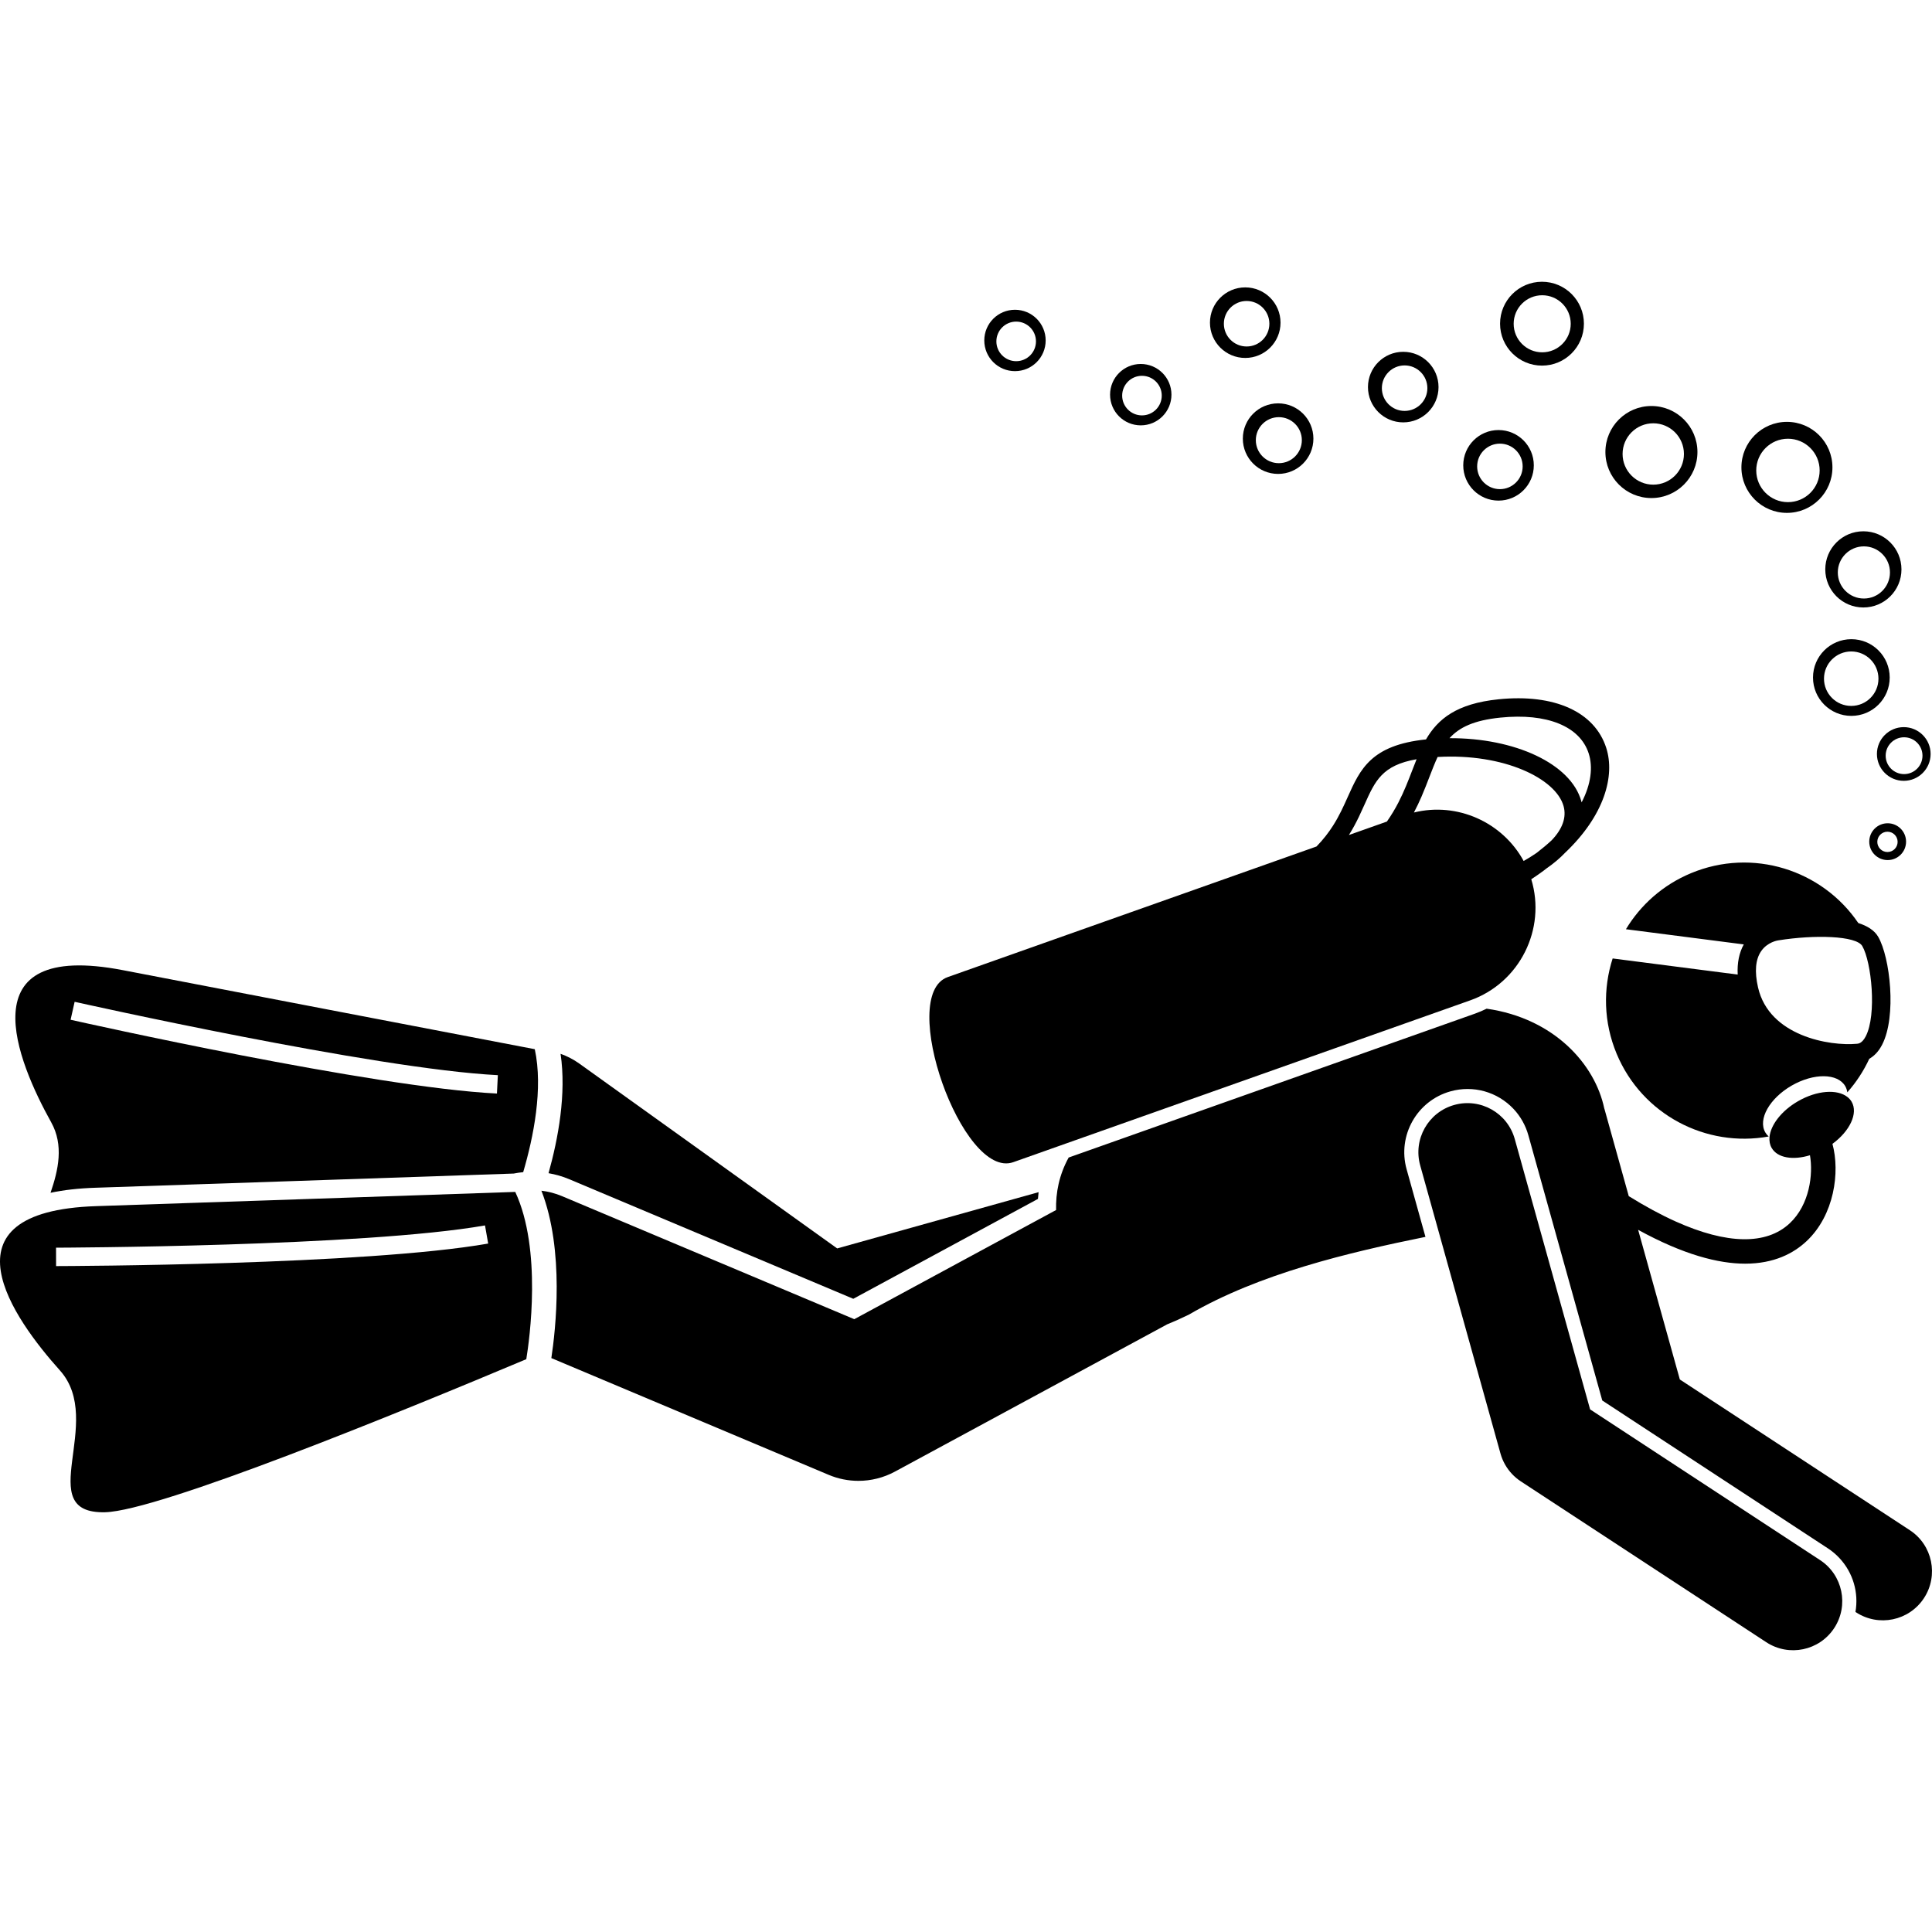 <svg id="Layer_1" enable-background="new 0 0 314.858 223.023" height="512" viewBox="0 0 314.858 223.023" width="512" xmlns="http://www.w3.org/2000/svg"><g><path d="m15.583 147.648c11.092-.363 54.599-1.849 67.322-2.284l.808-.027c.513-.102 1.032-.177 1.552-.227 1.676-5.708 3.279-13.622 1.888-20.041-11.103-2.127-55.91-10.713-67.105-12.875-25.661-4.955-17.145 15.01-11.701 24.798 2.072 3.725 1.162 7.768-.112 11.479 2.14-.455 4.579-.733 7.348-.823zm-3.42-30.303c.487.109 48.933 10.958 68.972 11.956l-.149 2.996c-20.296-1.01-67.482-11.576-69.481-12.025z"/><path d="m89.395 145.278c1.142.199 2.262.513 3.346.969l46.319 19.5 30.094-16.279c.025-.364.061-.73.107-1.099l-32.826 9.17-42.016-30.119c-.966-.693-1.999-1.217-3.064-1.598.975 6.526-.394 13.862-1.96 19.456z"/><path d="m83.971 148.329c-11.298.386-56.894 1.944-68.29 2.317-26.121.855-13.392 18.436-5.915 26.774s-4.623 23.381 7.341 23.112c8.748-.197 48.118-16.298 68.663-24.944.532-3.252 2.576-17.885-1.799-27.259zm-74.831 12.088-.007-3c.499-.001 50.145-.159 69.907-3.627l.519 2.955c-20.017 3.513-68.37 3.667-70.419 3.672z"/><path d="m291.98 131.007c3.599-2.078 7.513-2.037 8.743.093.178.309.283.647.333 1.002 1.463-1.649 2.665-3.496 3.583-5.473.736-.415 1.484-1.112 2.093-2.295 2.39-4.635 1.293-14.231-.638-17.573-.622-1.077-1.798-1.789-3.248-2.252-5.877-8.669-17.225-12.308-27.269-8.122-4.593 1.914-8.212 5.175-10.599 9.132l19.205 2.474c-.757 1.367-1.086 3.012-.991 4.914l-20.379-2.625c-1.58 4.914-1.491 10.392.65 15.529 4.144 9.945 14.595 15.338 24.777 13.485-.217-.194-.404-.416-.551-.67-1.229-2.13.692-5.541 4.291-7.619zm-4.955-21.928c1.024-1.476 2.669-1.729 2.784-1.746l.058-.008c5.786-.926 12.643-.771 13.63.936 1.505 2.605 2.384 11.176.569 14.698-.591 1.147-1.188 1.204-1.412 1.225-4.481.427-14.335-1.253-16.146-9.174-.592-2.589-.418-4.585.517-5.931z"/><path d="m154.456 113.317c-8.295 2.938 2.387 33.102 10.682 30.164l74.468-26.372c8.066-2.857 12.413-11.624 9.946-19.733.691-.455 1.356-.915 1.986-1.381.165-.122.312-.246.473-.368 1.24-.858 2.234-1.713 3.033-2.551 6.419-6.078 8.192-12.544 6.722-17.119-1.89-5.883-8.456-8.84-17.556-7.91-6.834.698-9.877 3.208-11.815 6.537-8.952.925-10.732 4.857-12.765 9.405-.657 1.468-1.359 3.036-2.39 4.654-.709 1.113-1.575 2.249-2.69 3.392zm75.971-26.82c.463-.875.866-1.733 1.228-2.568.483-1.114.897-2.188 1.288-3.205.46-1.198.883-2.287 1.344-3.276 10.815-.625 19.275 3.521 20.526 7.999.511 1.831-.171 3.728-1.944 5.58-.739.686-1.557 1.369-2.437 2.046-.05.035-.104.07-.154.104-.601.413-1.257.821-1.968 1.223-3.443-6.327-10.82-9.649-17.883-7.903zm14.089-15.466c7.591-.775 12.97 1.41 14.396 5.843.706 2.196.399 4.981-1.155 7.973-.018-.071-.035-.141-.054-.209-1.703-6.099-10.829-10.307-21.479-10.253 1.609-1.777 3.992-2.914 8.292-3.354zm-23.03 16.108c.318-.663.608-1.308.884-1.925 1.742-3.898 2.883-6.418 8.492-7.4-.243.6-.48 1.211-.719 1.834-.636 1.655-1.31 3.411-2.246 5.221-.527 1.02-1.141 2.057-1.874 3.103l-6.192 2.193c.657-1.042 1.189-2.055 1.655-3.026z"/><path d="m307.632 94.25c1.657 0 3-1.343 3-3s-1.343-3-3-3-3 1.343-3 3 1.343 3 3 3zm-.032-4.625c.915 0 1.656.742 1.656 1.656s-.742 1.656-1.656 1.656c-.915 0-1.656-.742-1.656-1.656s.742-1.656 1.656-1.656z"/><path d="m314.632 76.958c0-2.416-1.959-4.375-4.375-4.375s-4.375 1.959-4.375 4.375 1.959 4.375 4.375 4.375 4.375-1.958 4.375-4.375zm-4.325 3.279c-1.657 0-3-1.343-3-3s1.343-3 3-3 3 1.343 3 3-1.343 3-3 3z"/><path d="m301.715 70.75c3.452 0 6.25-2.798 6.25-6.25s-2.798-6.25-6.25-6.25-6.25 2.798-6.25 6.25 2.798 6.25 6.25 6.25zm-.021-10.5c2.451 0 4.438 1.987 4.438 4.438s-1.987 4.438-4.438 4.438-4.438-1.987-4.438-4.438c.001-2.451 1.987-4.438 4.438-4.438z"/><path d="m303.673 40.667c-3.429 0-6.208 2.78-6.208 6.208s2.78 6.208 6.208 6.208 6.208-2.78 6.208-6.208-2.779-6.208-6.208-6.208zm.084 10.958c-2.347 0-4.25-1.903-4.25-4.25s1.903-4.25 4.25-4.25 4.25 1.903 4.25 4.25-1.903 4.25-4.25 4.25z"/><path d="m291.215 22.833c-4.096 0-7.417 3.32-7.417 7.417s3.321 7.417 7.417 7.417 7.417-3.321 7.417-7.417-3.321-7.417-7.417-7.417zm.167 13.084c-2.853 0-5.167-2.313-5.167-5.167s2.313-5.167 5.167-5.167 5.167 2.313 5.167 5.167-2.314 5.167-5.167 5.167z"/><path d="m214.045 25.567c0-3.176-2.574-5.75-5.75-5.75s-5.75 2.574-5.75 5.75 2.574 5.75 5.75 5.75 5.75-2.575 5.75-5.75zm-9.383.25c0-2.071 1.679-3.75 3.75-3.75s3.75 1.679 3.75 3.75-1.679 3.75-3.75 3.75-3.75-1.679-3.75-3.75z"/><path d="m238.465 29.917c0 3.176 2.574 5.75 5.75 5.75s5.75-2.574 5.75-5.75-2.574-5.75-5.75-5.75-5.75 2.574-5.75 5.75zm5.975-3.534c2.048 0 3.708 1.66 3.708 3.708s-1.66 3.708-3.708 3.708-3.708-1.66-3.708-3.708 1.66-3.708 3.708-3.708z"/><path d="m251.298 13.667c3.774 0 6.833-3.059 6.833-6.833s-3.059-6.833-6.833-6.833-6.833 3.059-6.833 6.833c0 3.773 3.059 6.833 6.833 6.833zm.034-11.467c2.568 0 4.65 2.082 4.65 4.65s-2.082 4.65-4.65 4.65-4.65-2.082-4.65-4.65 2.082-4.65 4.65-4.65z"/><path d="m269.132 35.25c4.142 0 7.5-3.358 7.5-7.5s-3.358-7.5-7.5-7.5-7.5 3.358-7.5 7.5 3.358 7.5 7.5 7.5zm.3-12.183c2.761 0 5 2.239 5 5s-2.239 5-5 5-5-2.239-5-5c0-2.762 2.238-5 5-5z"/><path d="m234.437 17.167c0-3.176-2.574-5.75-5.75-5.75s-5.75 2.574-5.75 5.75 2.574 5.75 5.75 5.75c3.175 0 5.75-2.575 5.75-5.75zm-9.234.175c0-2.048 1.66-3.708 3.708-3.708s3.708 1.66 3.708 3.708-1.66 3.708-3.708 3.708c-2.047 0-3.708-1.66-3.708-3.708z"/><path d="m202.937 12.417c3.176 0 5.75-2.574 5.75-5.75s-2.574-5.75-5.75-5.75-5.75 2.574-5.75 5.75 2.574 5.75 5.75 5.75zm.225-9.284c2.048 0 3.708 1.66 3.708 3.708s-1.66 3.708-3.708 3.708-3.708-1.66-3.708-3.708 1.66-3.708 3.708-3.708z"/><path d="m180.908 18.401c0 2.763 2.239 5.002 5.002 5.002 2.762 0 5.002-2.239 5.002-5.002 0-2.762-2.239-5.002-5.002-5.002s-5.002 2.239-5.002 5.002zm5.197-3.074c1.782 0 3.226 1.444 3.226 3.226s-1.444 3.226-3.226 3.226-3.226-1.444-3.226-3.226c.001-1.782 1.445-3.226 3.226-3.226z"/><path d="m170.412 9.567c0-2.763-2.239-5.002-5.002-5.002s-5.002 2.239-5.002 5.002 2.239 5.002 5.002 5.002c2.762 0 5.002-2.239 5.002-5.002zm-8.032.153c0-1.782 1.444-3.226 3.226-3.226s3.226 1.444 3.226 3.226-1.444 3.226-3.226 3.226c-1.782-.001-3.226-1.445-3.226-3.226z"/><path d="m261.446 134.718c-1.497-7.151-8.125-14.671-19.167-16.25-.617.3-1.248.576-1.904.808l-66.215 23.45c-1.558 2.842-2.116 5.727-2.049 8.554l-32.889 17.791-47.646-20.059c-1.095-.461-2.219-.744-3.342-.879 3.796 9.735 2.305 22.767 1.618 27.278l45.195 19.027c1.555.655 3.204.979 4.85.979 2.052 0 4.098-.505 5.948-1.505l44.377-24.006c1.074-.429 2.236-.946 3.504-1.565 11.46-6.685 26.081-10.147 38.581-12.685l-3.074-11.031c-1.524-5.471 1.687-11.162 7.157-12.687 3.702-1.032 7.638.066 10.273 2.867 1.134 1.205 1.969 2.689 2.414 4.292l12.046 43.224 36.754 24.086c.681.445 1.31.972 1.866 1.563 2.281 2.424 3.187 5.696 2.641 8.81l.088.058c3.695 2.422 8.654 1.388 11.076-2.307 2.422-3.696 1.39-8.66-2.307-11.076l-37.477-24.559-6.797-24.389c7.382 4.051 13.082 5.517 17.451 5.516 4.723 0 7.9-1.701 9.991-3.662 4.53-4.248 5.482-11.255 4.225-15.864 2.833-2.08 4.22-4.971 3.131-6.857-.175-.304-.411-.56-.686-.779-1.658-1.314-4.97-1.096-8.056.686-2.715 1.567-4.473 3.893-4.646 5.854-.057.639.053 1.24.355 1.763.945 1.638 3.48 2.035 6.238 1.188.537 3.117-.052 8.048-3.297 11.09-3.799 3.563-10.227 3.461-18.585-.292-2.413-1.084-4.969-2.473-7.648-4.131l-1.781-6.391-2.172-7.792c-.013-.039-.029-.077-.041-.118z"/><path d="m298.923 219.406c2.422-3.696 1.39-8.66-2.307-11.076l-37.477-24.559-12.278-44.058c-1.185-4.259-5.598-6.745-9.853-5.559-4.257 1.186-6.745 5.598-5.559 9.853l13.084 46.955c.35 1.257.999 2.399 1.88 3.335.428.455.912.862 1.442 1.209l39.993 26.206c3.695 2.423 8.654 1.39 11.075-2.306z"/></g></svg>